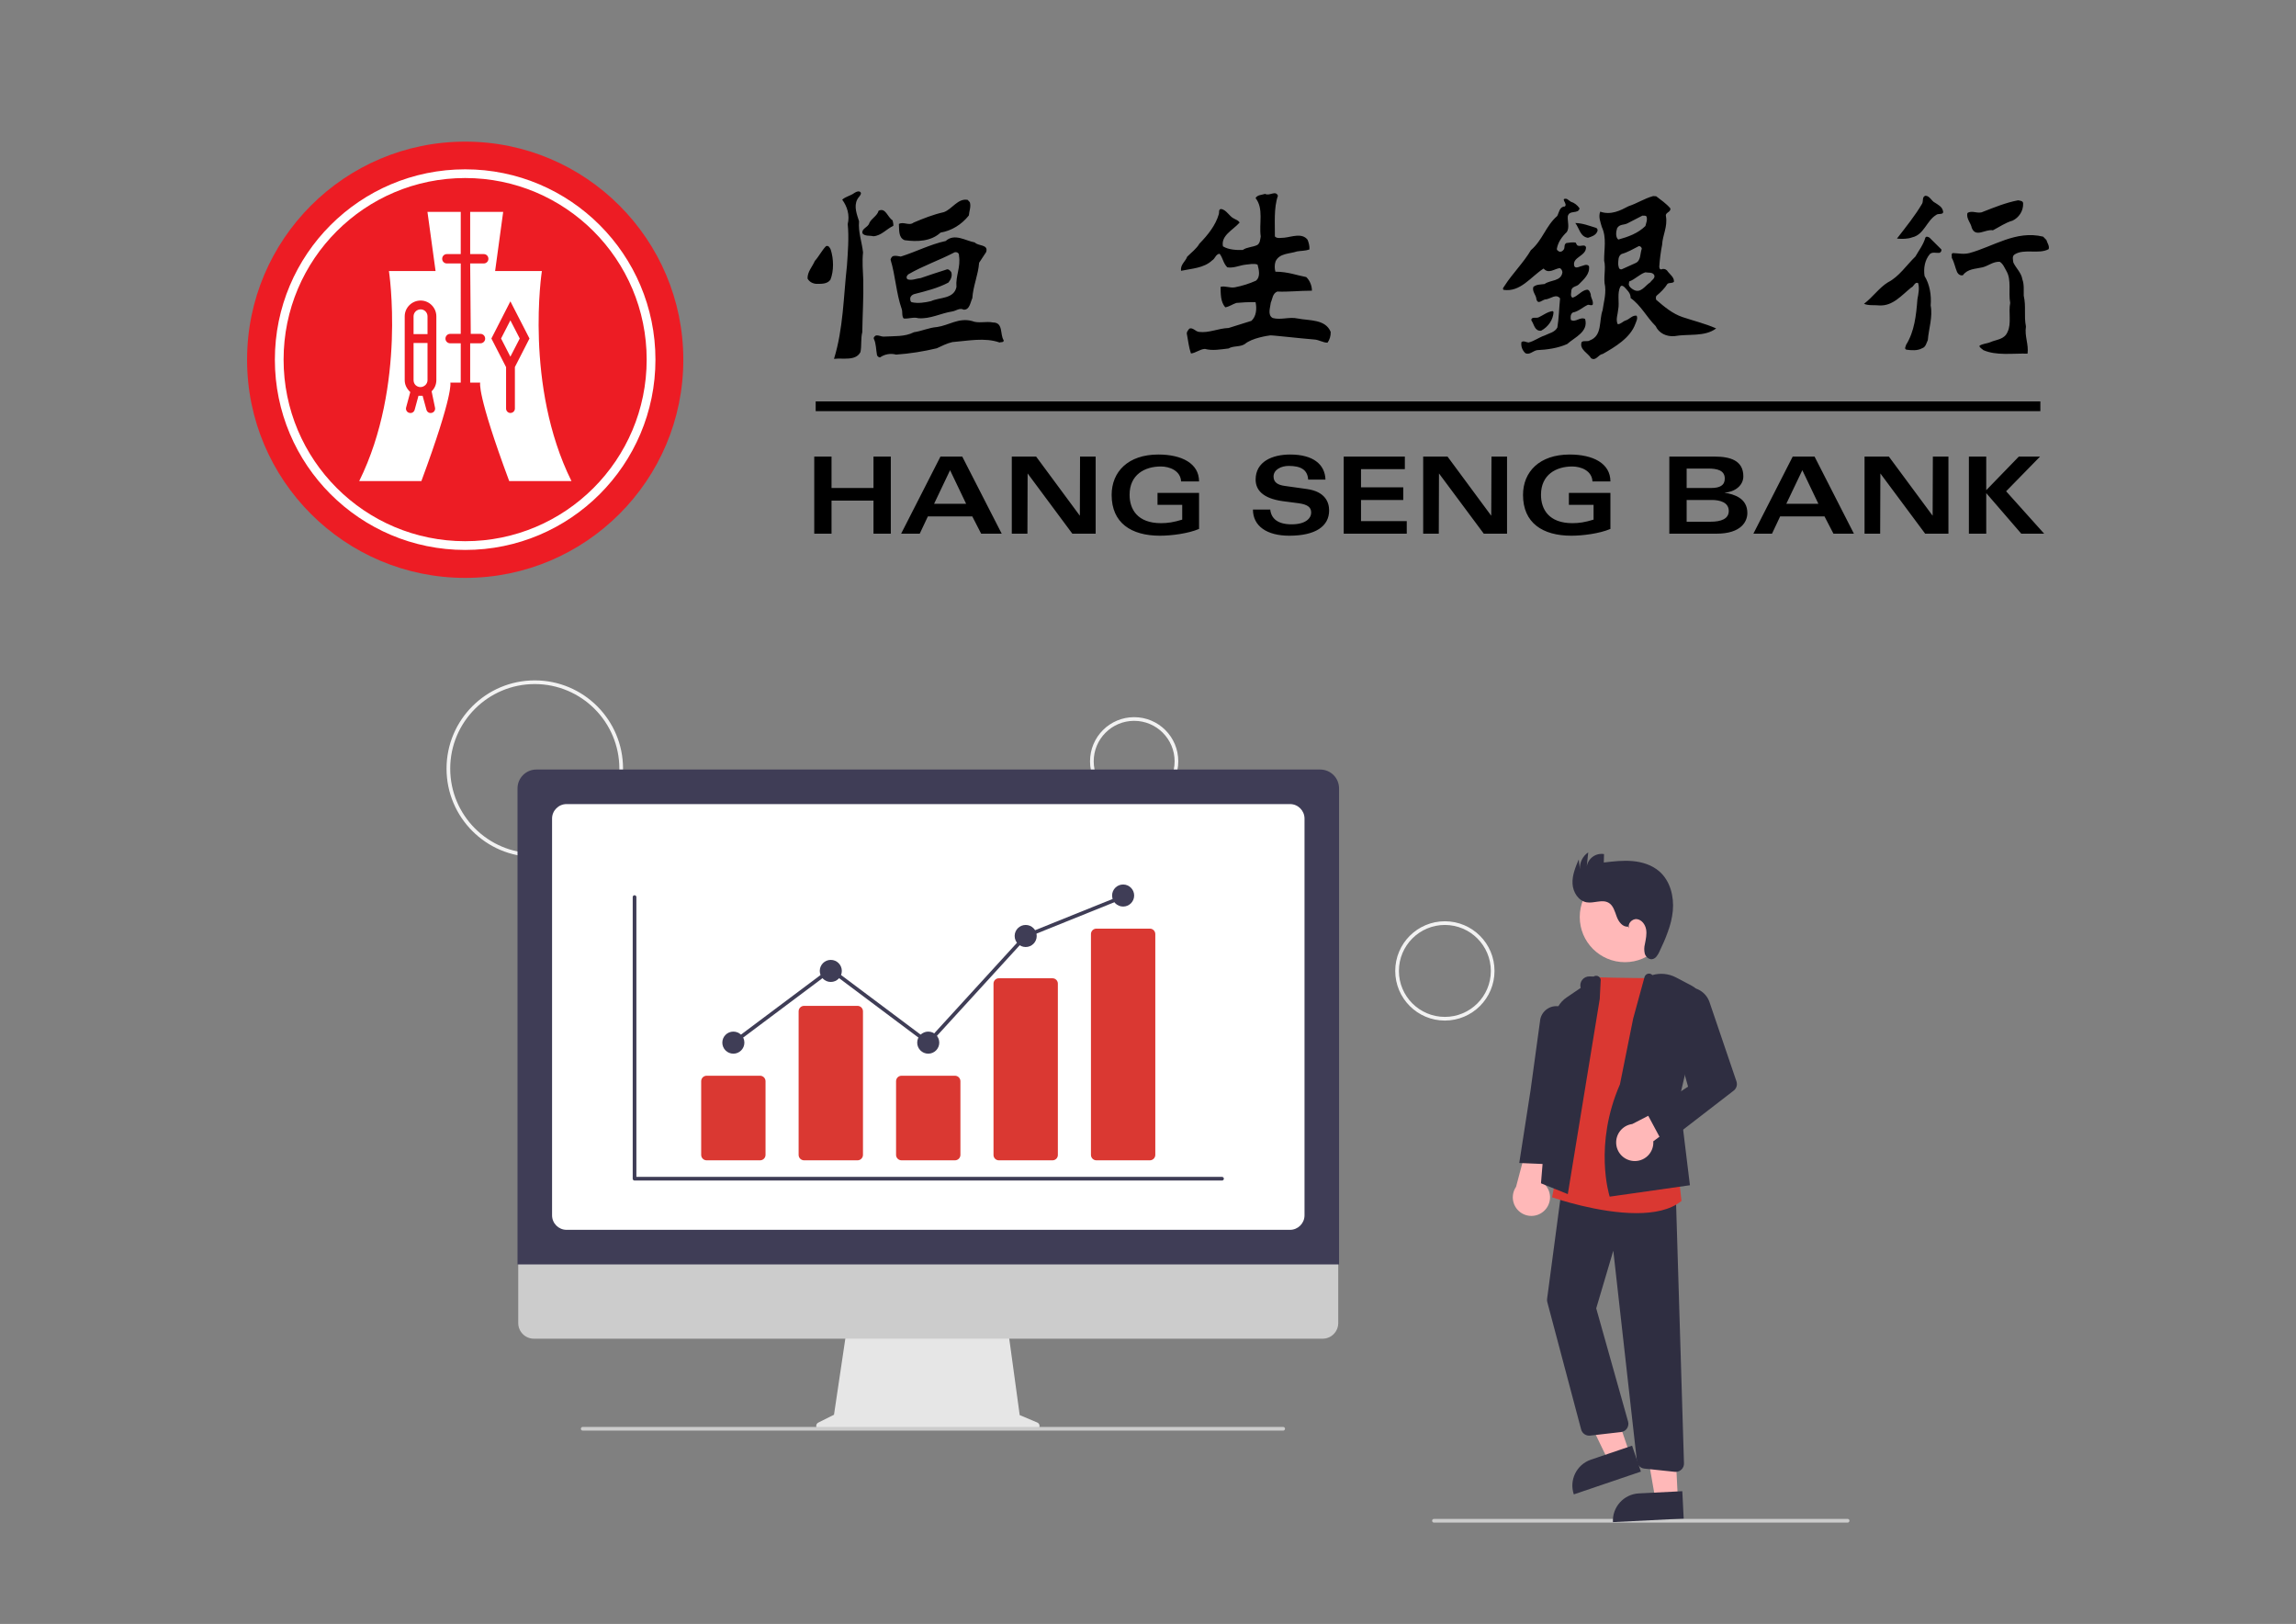 <?xml version="1.0" encoding="UTF-8" standalone="no"?>
<!DOCTYPE svg PUBLIC "-//W3C//DTD SVG 1.1//EN" "http://www.w3.org/Graphics/SVG/1.1/DTD/svg11.dtd">
<!-- Created with Vectornator (http://vectornator.io/) -->
<svg height="100%" stroke-miterlimit="10" style="fill-rule:nonzero;clip-rule:evenodd;stroke-linecap:round;stroke-linejoin:round;" version="1.1" viewBox="0 0 1727 1221.3" width="100%" xml:space="preserve" xmlns="http://www.w3.org/2000/svg" xmlns:vectornator="http://vectornator.io" xmlns:xlink="http://www.w3.org/1999/xlink">
<rect x="0" y="0" width="1727" height="1221.3" fill="#808080" stroke="none"/>
<defs/>
<g id="Layer-1" vectornator:layerName="Layer 1">
<g opacity="1" vectornator:layerName="g8371">
<path d="M349.939 434.607C440.474 434.607 513.973 361.143 513.973 270.572C513.973 179.989 440.474 106.513 349.939 106.513C259.32 106.513 185.845 179.989 185.845 270.572C185.845 361.143 259.32 434.607 349.939 434.607" fill="#ed1c24" fill-rule="nonzero" opacity="1" stroke="none" vectornator:layerName="path"/>
<path d="M746.889 242.515C754.853 242.515 752.005 251.52 754.945 255.895C755.072 257.816 752.954 257.052 751.89 257.585C740.743 253.626 727.941 256.358 716.32 257.272C712.177 258.245 708.403 260.143 704.596 261.937C694.745 264.286 684.572 265.942 674.016 266.682C669.849 265.513 665.265 266.416 661.943 268.789C661.006 268.789 659.918 267.979 659.663 267.053C658.864 262.979 659.072 258.499 657.29 254.818C656.827 253.626 658.008 252.92 658.714 252.353C661.006 251.879 662.521 253.152 664.524 253.152C672.603 252.666 680.544 253.395 687.419 249.853C693.322 249.031 698.646 246.415 704.838 245.941C713.578 244.725 721.205 238.707 731.148 241.427C735.858 243.441 741.704 241.427 746.889 242.515ZM624.858 187.744C627.069 194.549 627.311 203.74 624.615 210.384C622.092 213.81 617.635 213.451 613.816 213.451C611.235 213.242 608.7 211.923 607.415 209.458C607.3 204.33 610.991 200.684 612.878 196.274C616.073 192.709 618.087 188.45 621.27 185.151C623.168 184.306 624.245 186.32 624.858 187.744ZM671.388 165.706C671.642 167.037 672.14 168.541 671.921 169.849C666.804 172.199 662.881 177.315 656.919 177.674C654.223 176.956 650.53 177.813 648.772 175.544C647.822 171.736 653.03 171.053 653.887 167.72C655.635 164.074 659.79 162.418 660.867 158.495C666.179 155.867 667.499 163.31 671.388 165.706ZM729.481 152.094C730.546 155.3 729.007 158.715 728.751 162.036C723.288 168.912 715.741 173.542 707.443 174.931C700.313 181.574 689.803 181.945 680.394 180.625C675.543 178.6 676.493 172.708 676.122 168.437C679.594 166.412 683.842 170.116 687.175 167.395C694.618 164.27 701.98 161.319 709.931 159.548C716.205 157.302 720.487 148.922 727.861 150.311L729.481 152.094ZM647.591 145.103C647.591 147.094 645.565 148.297 644.859 149.918C642.034 155.3 644.616 161.423 646.155 166.412C645.461 174.734 648.308 181.945 649.153 189.758C648.447 196.864 649.038 203.659 649.338 210.731C649.616 223.521 648.772 237.04 648.586 249.853C647.359 254.483 648.215 260.004 647.221 264.784C643.563 271.729 633.955 269.032 627.311 269.9C634.315 247.237 634.43 223.278 637.057 199.723C637.753 189.538 638.655 178.6 637.636 168.541C639.28 161.782 637.289 155.3 633.492 150.172C636.213 147.684 639.743 147.314 642.636 145.103C643.921 144.281 646.653 142.973 647.591 145.103ZM718.011 189.758C706.471 195.788 694.271 199.851 683.147 206.356C681.945 207.397 681.331 209.122 682.777 210.117C686.111 211.09 689.201 209.458 692.523 209.122C698.913 206.957 705.162 204.805 711.598 202.814C713.126 201.957 714.539 203.288 715.476 204.585C716.552 207.513 715.152 210.279 713.369 212.513C705.29 216.773 696.413 218.926 687.638 221.183C686.366 221.565 685.161 222.456 684.687 223.88C684.687 224.956 684.433 226.461 685.647 227.248C690.405 228.382 695.717 227.56 700.313 226.461C706.841 223.44 717.513 224.956 719.422 215.824C718.693 207.397 722.745 201.043 721.332 192.246C721.541 190.325 719.782 189.306 718.011 189.758ZM733.162 182.304C735.858 185.267 743.602 183.6 741.784 189.538L736.472 197.605C735.767 206.957 731.969 214.898 731.367 224.227C729.828 227.456 729.377 233.162 724.851 232.885C721.772 231.253 719.075 233.857 716.205 234.239C707.559 235.581 699.722 240.038 690.729 239.309C687.268 238.232 683.379 239.899 679.698 239.528C678.182 237.607 678.993 234.794 678.298 232.549C674.096 220.685 673.564 207.397 669.849 195.232C670.114 194.283 670.589 193.288 671.515 192.709C673.437 192.015 675.67 192.617 677.557 192.941C688.947 189.399 699.492 183.808 711.332 181.239C718.011 175.174 726.286 181.111 733.162 182.304ZM1168.56 234.667C1168.22 240.616 1164.51 245.837 1159.2 248.707C1154.19 249.147 1153.99 243.799 1151.85 240.952C1151.63 237.781 1155.65 239.656 1157.44 238.591C1160.85 237.04 1163.93 234.447 1167.87 233.961L1168.56 234.667ZM1237.55 204.805C1233.16 206.263 1229.84 210.117 1225.44 211.68L1225.12 213.902C1225.44 215.743 1227.1 216.993 1228.64 217.849C1234.11 221.044 1237.41 214.759 1241.33 212.293C1242.39 210.603 1245.14 209.33 1244.31 206.957C1243.1 204.481 1239.9 205.268 1237.55 204.805ZM1232.59 185.151C1228.44 187.246 1224.3 189.758 1219.77 190.996C1217.03 192.501 1217.27 195.927 1217.17 198.763C1217.5 200.429 1217.41 202.814 1219.77 202.559L1229.97 197.952C1234.45 196.147 1233.5 190.846 1234.92 187.026C1234.82 185.973 1233.76 184.908 1232.59 185.151ZM1235.41 162.152L1224.4 167.824C1221.77 169.409 1218.26 168.287 1216.36 171.62C1215.51 174.224 1215.01 178.403 1217.27 180.162C1224.62 178.148 1231.97 175.544 1237.63 169.977C1238.17 167.72 1239.32 165.335 1238.47 162.881C1237.77 161.782 1236.48 162.418 1235.41 162.152ZM1245.73 147.591C1249.38 150.427 1253.29 153.043 1256.39 156.689C1256.98 159.652 1252.44 159.652 1253.07 162.476C1254.48 170.578 1250.57 176.725 1250.21 184.086C1249.15 189.399 1248.47 194.85 1248.07 200.429C1248.07 201.263 1248.32 202.814 1249.64 202.559C1251.16 201.957 1252.7 202.2 1253.89 203.416C1255.79 206.263 1259.46 208.462 1259.1 211.923C1257.82 213.242 1255.64 212.409 1254.25 213.451C1252.03 216.993 1249.15 219.771 1245.95 222.456C1245.33 223.278 1245.48 224.632 1245.73 225.419C1251.77 230.674 1258.06 235.94 1265.52 238.452C1273.95 241.288 1282.65 243.36 1290.86 246.994C1282.23 253.522 1269.9 250.906 1259.46 252.793C1253.46 253.267 1247.86 250.663 1245.33 245.212C1238.47 238.371 1234.23 229.563 1226.53 224.157C1226.64 220.558 1224.04 218.243 1221.66 215.743C1220.82 215.152 1219.89 214.388 1218.94 215.395C1216.1 220.315 1218.26 227.456 1217.17 232.734C1216.91 236.473 1215.13 240.258 1216.8 243.799C1219.07 243.915 1220.73 241.542 1222.95 240.952C1225.71 240.038 1227.84 236.924 1231.03 237.41C1232.08 239.436 1230.78 241.681 1230.08 243.568C1226.27 254.193 1214.53 261.103 1205.44 266.254C1202.23 266.532 1200.43 271.879 1196.76 269.379C1194.64 265.606 1187.77 262.863 1189.65 257.272C1191.31 255.791 1194.05 257.272 1195.82 255.999C1205.44 252.446 1202.57 241.045 1205.44 233.29C1206.24 227.456 1208 221.877 1207.33 215.395C1205.79 208.96 1208.13 202.038 1206.59 195.927C1206.49 187.385 1208.62 178.75 1204.85 170.694C1203.89 167.152 1202.11 163.101 1203.65 159.166C1211.69 162.036 1219.07 158.205 1224.99 155.057C1231.27 153.043 1236.91 149.246 1243.46 147.464L1245.73 147.591ZM1200.57 171.377C1201.64 171.829 1201.86 173.044 1201.54 173.889C1200.35 177.095 1197.03 177.975 1194.4 178.854C1188.49 177.975 1187.89 171.516 1184.91 167.72C1190.5 167.824 1195.47 169.849 1200.57 171.377ZM1181.59 151.723C1184.11 152.453 1186.57 154.351 1188.11 156.689C1187.19 161.319 1180.32 157.534 1179.24 162.731C1178.98 166.412 1180.67 171.169 1178.54 174.479C1174.71 178.148 1171.92 182.188 1171.04 187.026C1170.91 188.253 1171.92 188.577 1172.7 189.167C1174.26 189.642 1175.55 188.797 1176.39 187.385C1177.09 185.973 1176.28 183.808 1178.17 182.778C1180.44 182.419 1183.03 182.095 1185.15 182.419C1185.78 183.241 1185.88 184.549 1187.06 184.804C1189.18 185.394 1192.29 183.496 1192.96 185.973C1193.09 192.848 1182.07 193.288 1184.19 200.209C1185.06 201.853 1187.28 200.904 1188.49 200.429C1190.63 200.071 1193.56 197.952 1195.23 200.209C1195.95 206.263 1191.22 210.117 1187.41 214.018C1185.63 215.581 1182.55 215.395 1181.96 218.243C1181.96 219.956 1180.89 222.826 1182.78 223.88C1186.83 222.826 1189.57 218.335 1193.8 217.849C1195.59 217.988 1195.95 219.956 1196.5 221.183C1196.41 224.157 1198.82 226.264 1197.96 229.215C1196.76 230.06 1195.59 229.077 1194.4 229.215C1190.5 230.998 1187.19 234.331 1183.03 235.014C1181.11 236.345 1181.24 238.846 1181.59 240.616C1185.15 242.769 1188.49 237.977 1192.29 239.899C1194.98 249.598 1184.44 253.626 1178.76 258.754C1171.8 261.821 1163.93 262.979 1156.13 263.337C1153.04 263.847 1150.33 267.307 1147.23 265.513C1144.99 263.337 1143.89 260.421 1144.4 257.272C1146.05 255.999 1147.97 257.446 1149.74 257.585C1153.99 256.578 1157.53 253.754 1161.72 252.353C1165.02 250.663 1169.49 249.969 1171.41 246.3C1172.6 239.158 1172.7 231.727 1173.46 224.389C1170.46 220.685 1166.43 224.632 1163 225.106C1160.5 224.852 1156.85 229.806 1155.65 224.956C1155.44 221.785 1152.31 219.377 1153.32 215.824C1155.53 213.81 1158.82 214.018 1161.79 213.601C1166.06 210.384 1174.26 211.784 1175.21 204.805C1175.11 203.485 1174.49 202.2 1173.21 201.622C1169.05 202.2 1164.78 206.263 1161.07 201.957C1151.38 208.127 1143.68 219.898 1130.91 217.988C1129.85 216.888 1131.27 215.824 1131.83 214.759C1137.62 205.731 1146.05 197.455 1151.5 188.137C1160.41 180.498 1162.53 170.116 1171.31 162.418C1172.7 159.895 1172.95 155.427 1176.98 155.3C1179.58 153.344 1172.95 148.76 1178.54 149.582L1181.59 151.723ZM1460.28 187.616C1460.47 188.681 1459.93 189.642 1458.97 190.116C1456.2 190.475 1453.5 189.167 1451.48 191.204C1447.79 195.684 1446.75 201.622 1447.59 207.513C1451.48 213.902 1452.87 221.877 1452.21 229.702C1453.85 238.452 1450.78 246.994 1450.06 255.791C1449 257.909 1448.54 261.103 1445.69 261.937C1442.37 263.847 1437.74 263.499 1433.95 262.979C1432.06 262.284 1433.59 260.421 1433.72 259.333C1440 249.274 1441.3 237.19 1442.25 224.956C1442.96 221.183 1443.88 216.888 1442.82 212.999C1440.45 211.448 1439.4 215.743 1437.62 216.206C1430.28 222.12 1423.77 230.165 1413.81 229.702C1409.89 229.308 1405.29 229.956 1402.07 228.486C1408.93 223.173 1413.54 216.333 1420.1 212.293C1428.26 208.242 1434.29 199.11 1440.71 192.941C1443.33 188.346 1446.75 183.936 1448.21 178.75C1448.88 177.442 1450.42 178.148 1451.37 178.75L1460.28 187.616ZM1539.27 180.498C1539.91 182.778 1541.76 185.047 1540.95 187.385C1533.51 191.424 1522.61 186.783 1515.43 191.309C1513.22 192.617 1514.18 195.556 1514.41 197.455C1516.42 201.726 1520.45 205.163 1521.16 210.036C1522.61 213.902 1522.12 218.335 1522.21 222.352C1524.12 230.882 1522.21 236.924 1523.87 245.594C1522.72 252.793 1526.02 258.858 1525.08 265.942C1513.12 265.699 1501.61 267.539 1491.88 263.337C1490.81 262.284 1489.19 261.671 1488.83 260.143C1491.07 258.383 1494.52 258.499 1497.22 257.272C1501.61 255.316 1507.69 255.42 1510.05 249.598C1513.12 243.36 1510.62 234.794 1512.03 227.815C1510.5 219.771 1513.22 210.603 1509.09 203.659C1507.69 201.263 1506.68 198.392 1504.12 196.853C1499.16 196.645 1495.6 199.955 1491.21 201.043C1485.97 202.304 1480.05 202.038 1476.48 206.957C1474.72 207.513 1472.94 206.356 1472.11 204.7C1470.57 201.159 1469.98 197.235 1468.08 193.913C1468.32 192.617 1467.37 190.846 1468.89 190.325C1473.39 190.475 1476.97 191.424 1481.33 190.325C1499.47 185.394 1516.31 172.974 1536.8 177.975L1539.27 180.498ZM1521.76 153.228C1521.87 158.715 1518.65 163.599 1513.8 165.937C1508.51 167.395 1503.89 170.694 1499.01 173.194C1493.44 172.095 1486.09 179.005 1483.13 171.377C1482.42 167.604 1478.86 164.444 1479.83 160.254C1483.25 157.777 1487.74 161.203 1491.53 159.282C1500.05 155.96 1508.82 152.36 1517.99 150.635C1519.63 150.994 1521.87 150.994 1521.76 153.228ZM1455.64 152.557C1457.62 153.899 1460.64 155.427 1461.31 158.124C1462.86 162.152 1457.77 160.127 1456.32 161.654C1449.11 166.041 1447.2 176.505 1438.33 178.496C1434.91 179.78 1430.65 179.78 1426.84 179.433C1433.59 170.694 1440.71 161.909 1445.79 153.136C1446.86 151.26 1445.54 148.031 1448.28 147.198C1451.61 147.314 1452.76 151.26 1455.64 152.557ZM961.228 147.198C957.999 156.446 959.063 168.078 958.936 177.813C960.603 179.699 963.693 178.75 966.078 178.75C971.622 178.148 979.342 174.931 983.497 180.266C984.447 182.547 985.141 185.151 984.909 187.616C981.934 188.681 978.52 188.577 975.661 189.063C969.955 190.996 962.27 190.325 959.433 196.645C958.635 199.11 958.635 201.853 959.33 204.33C968.762 204.33 975.557 207.085 982.536 208.37C985.245 210.962 986.808 214.898 986.808 218.602C977.34 218.602 969.052 219.643 960.765 219.261C957.165 220.685 957.165 224.748 955.869 227.56C955.533 231.125 953.161 236.924 957.304 239.158C963.311 240.848 969.759 238.105 976.113 239.528C985.048 241.288 996.866 239.899 1000.92 249.598C1001.02 252.666 1000.16 255.42 998.532 257.712C995.106 257.712 992.132 255.536 988.555 255.316C977.906 254.483 956.876 252.041 955.429 252.226C953.913 252.423 941.667 254.112 936.307 258.754C932.742 261.103 927.661 259.9 924.12 262.064C918.297 262.736 912.001 263.951 906.318 262.4C902.418 262.62 899.35 265.513 895.808 265.838C894.245 261.37 893.748 256.485 892.845 251.774C892.22 249.853 893.516 248.545 894.615 247.133C897.301 246.068 899.222 249.378 901.839 249.598C909.292 250.594 916.307 246.913 924.12 246.67L941.284 241.288C944.977 237.885 945.474 232.202 944.409 227.248C938.576 227.132 934.154 227.456 929.964 227.815C927.083 228.752 924.583 230.674 921.619 231.125C917.973 226.982 918.205 220.801 918.078 215.743C921.619 214.759 924.964 216.773 928.854 216.078C934.409 215.002 939.618 213.37 944.688 211.09C948.298 208.127 946.886 202.686 945.903 198.994C943.183 197.952 940 198.763 937.268 198.994C932.535 199.457 928.02 201.853 923.159 201.043C920.103 198.08 919.871 194.029 917.371 190.846C914.386 191.089 914.038 194.549 911.792 195.788C905.52 201.726 896.282 201.957 888.331 203.659C887.74 198.867 891.745 196.645 892.961 193.068C896.143 189.873 900.032 187.026 902.185 183.241C908.599 176.632 914.386 169.409 916.781 161.006C917.221 159.652 916.422 157.661 918.205 157.187C922.453 157.43 924.583 162.881 928.39 164.502C929.837 165.335 931.469 165.706 932.407 167.395C927.083 173.287 918.297 177.095 919.871 185.267C924.12 187.859 929.964 188.137 934.791 187.987C937.94 185.73 942.257 185.973 945.787 184.202C947.917 182.651 947.812 180.162 948.298 177.813C946.886 168.287 950.683 156.793 944.409 148.992C945.695 146.515 949.016 146.631 951.598 145.809C954.92 147.684 959.433 142.869 961.228 147.198ZM1402.47 343.376L1420.77 343.376L1453.69 387.857L1453.85 343.376L1465.57 343.376L1465.57 401.353L1448.06 401.353L1414.37 356.05L1414.22 401.353L1402.47 401.353L1402.47 343.376ZM1367.76 378.898L1355.67 353.619L1343.61 378.898L1367.76 378.898ZM1348.43 343.376L1364.87 343.376L1394.47 401.353L1379.08 401.353L1372.35 388.366L1338.98 388.366L1332.87 401.353L1318.86 401.353L1348.43 343.376ZM1268.66 366.988L1287.2 366.988C1293.57 366.988 1297.34 365.043 1297.34 359.904C1297.34 353.619 1291.5 352.381 1284.74 352.381L1268.66 352.381L1268.66 366.988ZM1268.66 392.36L1286.68 392.36C1294.63 392.36 1300.34 390.195 1300.34 384.269C1300.34 377.602 1293.33 376.005 1287.55 376.005L1268.66 376.005L1268.66 392.36ZM1255.63 343.376L1289.8 343.376C1301.21 343.376 1311.3 346.188 1311.3 358.191C1311.3 365.437 1304.58 370.044 1297.05 370.518C1304.58 371.699 1314.32 374.766 1314.32 385.785C1314.32 392.14 1309.81 401.353 1291.08 401.353L1255.63 401.353L1255.63 343.376ZM1197.81 362.057C1197.45 353.943 1189.1 350.818 1182.65 350.818C1170.43 350.818 1159.1 356.976 1159.1 372.116C1159.1 382.88 1164.88 393.448 1182.74 393.448C1187.81 393.448 1192.22 392.765 1198.65 390.785L1198.65 379.685L1180.08 379.685L1180.08 370.68L1211.32 370.68L1211.32 397.776C1203.03 401.318 1190.35 402.881 1181.9 402.881C1160.32 402.881 1145.58 393.251 1145.58 372.22C1145.58 354.858 1157.89 341.825 1180.71 341.825C1198.25 341.825 1211.32 348.457 1211.32 362.057L1197.81 362.057ZM1070.48 343.376L1088.8 343.376L1121.68 387.857L1121.86 343.376L1133.56 343.376L1133.56 401.353L1116.07 401.353L1082.37 356.05L1082.22 401.353L1070.48 401.353L1070.48 343.376ZM1056.7 352.832L1023.73 352.832L1023.73 366.513L1055.5 366.513L1055.5 376.005L1023.73 376.005L1023.73 391.908L1058.13 391.908L1058.13 401.353L1010.71 401.353L1010.71 343.376L1056.7 343.376L1056.7 352.832ZM955.452 383.192C956.181 390.137 961.263 394.327 971.517 394.327C982.306 394.327 986.24 389.616 986.24 385.496C986.24 381.294 983.266 379.373 976.818 378.47L964.839 376.907C949.514 374.766 944.456 368.238 944.456 360.645C944.456 347.172 956.945 341.825 970.452 341.825C987.444 341.825 996.611 349.001 996.993 360.703L983.971 360.703C983.497 353.145 978.3 350.39 969.284 350.39C963.913 350.39 957.941 353.041 957.941 358.388C957.941 362.867 961.263 364.743 966.39 365.437L983.034 367.775C996.866 369.72 999.736 377.81 999.736 383.852C999.736 395.843 989.436 402.881 969.759 402.881C952.987 402.881 942.431 395.693 942.431 383.192L955.452 383.192ZM888.388 362.057C887.995 353.943 879.65 350.818 873.203 350.818C861.003 350.818 849.649 356.976 849.649 372.116C849.649 382.88 855.436 393.448 873.307 393.448C878.33 393.448 882.786 392.765 889.234 390.785L889.234 379.685L870.656 379.685L870.656 370.68L901.908 370.68L901.908 397.776C893.632 401.318 880.934 402.881 872.474 402.881C850.84 402.881 836.153 393.251 836.153 372.22C836.153 354.858 848.445 341.825 871.281 341.825C888.805 341.825 901.908 348.457 901.908 362.057L888.388 362.057ZM761.045 343.376L779.356 343.376L812.24 387.857L812.389 343.376L824.127 343.376L824.127 401.353L806.591 401.353L772.955 356.05L772.805 401.353L761.045 401.353L761.045 343.376ZM726.714 378.898L714.619 353.619L702.594 378.898L726.714 378.898ZM707.386 343.376L723.786 343.376L753.464 401.353L738 401.353L731.333 388.366L697.929 388.366L691.805 401.353L677.812 401.353L707.386 343.376ZM612.462 343.376L625.46 343.376L625.46 366.988L657.012 366.988L657.012 343.376L670.045 343.376L670.045 401.353L657.012 401.353L657.012 376.468L625.46 376.468L625.46 401.353L612.462 401.353L612.462 343.376ZM1494.01 343.376L1494.01 368.643L1518.52 343.376L1534.48 343.376L1508.96 369.465L1537.57 401.353L1520.36 401.353L1494.01 370.842L1494.01 401.353L1480.96 401.353L1480.96 343.376L1494.01 343.376ZM613.538 301.858L1534.71 301.858L1534.71 309.214L613.538 309.214L613.538 301.858Z" fill="#000000" fill-rule="evenodd" opacity="1" stroke="none" vectornator:layerName="path"/>
<path d="M346.57 198.138L336.083 198.138C334.15 198.138 332.599 196.563 332.599 194.642C332.599 192.64 334.15 191.089 336.083 191.089L346.558 191.089L346.57 159.34L321.522 159.34L327.622 203.832L292.551 203.832C292.551 203.832 305.747 289.936 270.201 361.779C291.405 361.86 316.962 361.779 316.962 361.779C341.466 295.631 338.734 287.76 338.734 287.76L346.558 287.76L346.57 258.187L338.653 258.187C336.639 258.187 335.065 256.578 335.065 254.691C335.065 252.677 336.639 251.08 338.653 251.08L346.558 251.08L346.57 198.138ZM324.648 294.276L327.183 306.441C327.645 308.177 326.626 310.076 324.774 310.492C323.05 311.002 321.245 309.96 320.759 308.154L317.876 297.645L314.763 297.645L311.903 308.154C311.406 309.96 309.647 311.002 307.876 310.492C306.024 310.076 305.006 308.177 305.468 306.441L308.605 294.878C305.619 292.031 304.404 289.021 304.415 285.827L304.415 237.885C304.415 231.368 309.832 225.998 316.453 226.021C322.947 226.056 328.213 231.415 328.213 237.966L328.213 285.896C328.213 289.079 326.975 292.031 324.648 294.276ZM311.07 257.944L311.07 285.827C311.07 287.262 311.579 288.616 312.541 289.589C313.57 290.561 314.879 291.105 316.187 291.105C317.621 291.14 318.953 290.526 320.053 289.508C321.002 288.535 321.569 287.239 321.569 285.896L321.569 257.944L311.07 257.944ZM321.569 251.288L321.569 237.931C321.569 234.991 319.266 232.653 316.43 232.653C313.479 232.653 311.082 234.991 311.07 237.885L311.07 251.288L321.569 251.288ZM349.903 413.587C428.912 413.587 493.012 349.476 493.012 270.467C493.012 191.413 428.912 127.336 349.903 127.336C270.79 127.336 206.749 191.413 206.749 270.467C206.749 349.476 270.79 413.587 349.903 413.587ZM213.311 270.433C213.311 195.012 274.414 133.887 349.891 133.887C425.265 133.887 486.414 195.012 486.414 270.433C486.414 345.853 425.265 407.013 349.891 407.013C274.414 407.013 213.311 345.853 213.311 270.433ZM353.654 198.138L363.862 198.138C365.83 198.138 367.369 196.563 367.369 194.642C367.369 192.64 365.83 191.089 363.862 191.089L353.654 191.089L353.654 159.34L378.482 159.34L372.415 203.832L407.591 203.832C407.591 203.832 394.245 289.936 429.838 361.779C408.599 361.86 383.007 361.779 383.007 361.779C358.399 295.631 361.188 287.76 361.188 287.76L353.654 287.76L353.654 258.187L361.373 258.187C363.353 258.187 364.927 256.578 364.927 254.691C364.927 252.677 363.353 251.08 361.373 251.08L354.093 251.08L353.654 198.138ZM398.262 254.575L383.898 226.623L369.615 254.575L380.657 276.093L380.657 307.251C380.657 309.115 382.139 310.573 383.921 310.573C385.773 310.573 387.289 309.115 387.289 307.251L387.289 276.023L398.262 254.575ZM383.898 268.245L376.895 254.575L383.898 240.906L390.935 254.575L383.898 268.245" fill="#ffffff" fill-rule="evenodd" opacity="1" stroke="none" vectornator:layerName="path"/>
</g>
<g opacity="1" vectornator:layerName="undraw_finance_re_gnv2.svg">
<path d="M402.257 644.443C365.596 644.443 335.876 614.724 335.876 578.063C335.876 541.402 365.596 511.683 402.257 511.683C438.917 511.683 468.637 541.402 468.637 578.063C468.595 614.706 438.9 644.402 402.257 644.443ZM402.257 514.449C367.123 514.449 338.642 542.93 338.642 578.063C338.642 613.196 367.123 641.677 402.257 641.677C437.39 641.677 465.871 613.196 465.871 578.063C465.831 542.946 437.373 514.488 402.257 514.449Z" fill="#f2f2f2" fill-rule="nonzero" opacity="1" stroke="none" vectornator:layerName="path"/>
<path d="M853.089 605.721C834.758 605.721 819.899 590.862 819.899 572.531C819.899 554.201 834.758 539.341 853.089 539.341C871.419 539.341 886.279 554.201 886.279 572.531C886.258 590.853 871.41 605.7 853.089 605.721ZM853.089 542.107C836.286 542.107 822.664 555.728 822.664 572.531C822.664 589.334 836.286 602.955 853.089 602.955C869.892 602.955 883.513 589.334 883.513 572.531C883.494 555.736 869.884 542.126 853.089 542.107Z" fill="#f2f2f2" fill-rule="nonzero" opacity="1" stroke="none" vectornator:layerName="path"/>
<path d="M1086.8 767.523C1066.18 767.523 1049.46 750.806 1049.46 730.184C1049.46 709.562 1066.18 692.845 1086.8 692.845C1107.42 692.845 1124.14 709.562 1124.14 730.184C1124.12 750.796 1107.41 767.5 1086.8 767.523ZM1086.8 695.611C1067.71 695.611 1052.23 711.09 1052.23 730.184C1052.23 749.278 1067.71 764.757 1086.8 764.757C1105.9 764.757 1121.38 749.278 1121.38 730.184C1121.35 711.099 1105.89 695.633 1086.8 695.611Z" fill="#f2f2f2" fill-rule="nonzero" opacity="1" stroke="none" vectornator:layerName="path"/>
<path d="M1389.74 1145.06L1078.58 1145.06C1077.82 1145.06 1077.2 1144.44 1077.2 1143.68C1077.2 1142.91 1077.82 1142.29 1078.58 1142.29L1389.74 1142.29C1390.5 1142.29 1391.12 1142.91 1391.12 1143.68C1391.12 1144.44 1390.5 1145.06 1389.74 1145.06Z" fill="#cccccc" fill-rule="nonzero" opacity="1" stroke="none" vectornator:layerName="path"/>
<path d="M1188.25 689.645C1188.25 670.886 1203.45 655.679 1222.21 655.679C1240.97 655.679 1256.18 670.886 1256.18 689.645C1256.18 708.404 1240.97 723.611 1222.21 723.611C1203.45 723.611 1188.25 708.404 1188.25 689.645Z" fill="#ffb8b8" fill-rule="nonzero" opacity="1" stroke="none" vectornator:layerName="circle"/>
<path d="M1225.74 1092.98L1209.68 1098.44L1181.01 1039.11L1204.71 1031.06L1225.74 1092.98Z" fill="#ffb8b8" fill-rule="nonzero" opacity="1" stroke="none" vectornator:layerName="polygon"/>
<path d="M1196.66 1097.74L1227.62 1087.23L1227.62 1087.23L1234.24 1106.72L1234.24 1106.72L1183.79 1123.86L1183.79 1123.86L1183.79 1123.86C1180.13 1113.09 1185.89 1101.4 1196.66 1097.74Z" fill="#2f2e41" fill-rule="nonzero" opacity="1" stroke="none" vectornator:layerName="path"/>
<path d="M1262.01 1126.49L1245.08 1127.35L1233.74 1062.44L1258.73 1061.18L1262.01 1126.49Z" fill="#ffb8b8" fill-rule="nonzero" opacity="1" stroke="none" vectornator:layerName="polygon"/>
<path d="M1232.74 1123.11L1265.4 1121.47L1265.4 1121.47L1266.43 1142.04L1266.43 1142.04L1213.21 1144.71L1213.21 1144.71L1213.21 1144.71C1212.64 1133.35 1221.38 1123.69 1232.74 1123.11Z" fill="#2f2e41" fill-rule="nonzero" opacity="1" stroke="none" vectornator:layerName="path"/>
<path d="M1161.24 910.835C1164.32 908.098 1166.02 904.141 1165.9 900.027C1165.77 895.913 1163.83 892.066 1160.6 889.521L1176.74 842.814L1151.86 849.172L1140.34 892.551C1136.34 898.396 1137.34 906.312 1142.67 910.976C1148 915.641 1155.98 915.58 1161.24 910.835Z" fill="#ffb8b8" fill-rule="nonzero" opacity="1" stroke="none" vectornator:layerName="path"/>
<path d="M1260.43 1106.92C1260.21 1106.92 1259.99 1106.91 1259.77 1106.89L1236.79 1104.46C1233.88 1104.16 1231.57 1101.87 1231.26 1098.96L1213.49 940.603L1200.64 983.937L1224.61 1069.1C1225.1 1070.86 1224.8 1072.74 1223.78 1074.25C1222.77 1075.77 1221.14 1076.76 1219.33 1076.97L1196.03 1079.65C1192.96 1079.99 1190.11 1078.04 1189.3 1075.06L1163.84 979.222C1163.63 978.434 1163.58 977.613 1163.69 976.805L1175.13 890.789L1260.48 897.632L1266.65 1100.51C1266.7 1102.19 1266.07 1103.83 1264.9 1105.03C1263.72 1106.24 1262.11 1106.92 1260.43 1106.92Z" fill="#2f2e41" fill-rule="nonzero" opacity="1" stroke="none" vectornator:layerName="path"/>
<path d="M1230.93 912.341C1202.33 912.341 1169.96 901.293 1168 900.614L1167.43 900.418L1199.69 734.904L1200.28 734.928C1213.07 735.447 1247.95 735.713 1248.3 735.716L1248.93 735.721L1262.37 881.783L1264.78 903.147L1264.48 903.385C1256.26 910.035 1243.99 912.341 1230.93 912.341Z" fill="#da3832" fill-rule="nonzero" opacity="1" stroke="none" vectornator:layerName="path"/>
<path d="M1179.27 898.037L1159.09 889.91L1169.38 765.525C1169.88 759.314 1173.17 753.665 1178.33 750.17L1188.95 742.944L1188.95 742.944C1188.34 740.872 1188.76 738.633 1190.08 736.925C1191.4 735.217 1193.46 734.246 1195.62 734.315L1198.66 734.413C1199.85 733.616 1201.4 733.627 1202.57 734.441C1203.74 735.256 1204.29 736.706 1203.96 738.093L1203.29 751.271L1179.27 898.037Z" fill="#2f2e41" fill-rule="nonzero" opacity="1" stroke="none" vectornator:layerName="path"/>
<path d="M1169.09 875.738L1142.75 874.628L1151.28 819.737L1158.35 768.087C1158.63 764.329 1160.62 760.907 1163.74 758.793C1166.85 756.679 1170.77 756.106 1174.36 757.237L1174.36 757.237C1180.07 759.027 1183.66 764.649 1182.9 770.578L1175.74 826.541L1169.09 875.738Z" fill="#2f2e41" fill-rule="nonzero" opacity="1" stroke="none" vectornator:layerName="path"/>
<path d="M1210.8 899.939L1210.62 899.385C1210.5 899.005 1198.63 860.923 1218.49 815.48L1228.45 765.936L1236.97 734.827C1237.29 733.7 1238.13 732.792 1239.22 732.376C1240.52 731.926 1241.96 732.296 1242.89 733.317L1242.89 733.317C1248.82 731.575 1255.2 732.213 1260.67 735.095L1272.62 741.393C1278.09 744.273 1280.92 750.482 1279.51 756.498L1263.17 826.229L1271.12 891.361L1210.8 899.939Z" fill="#2f2e41" fill-rule="nonzero" opacity="1" stroke="none" vectornator:layerName="path"/>
<path d="M1228.2 873.092C1232.29 873.536 1236.37 872.145 1239.34 869.294C1242.3 866.442 1243.86 862.423 1243.57 858.317L1280.58 830.906L1267.64 824.774L1227.74 845.327C1220.72 846.278 1215.52 852.329 1215.64 859.412C1215.75 866.496 1221.15 872.373 1228.2 873.092Z" fill="#ffb8b8" fill-rule="nonzero" opacity="1" stroke="none" vectornator:layerName="path"/>
<path d="M1251.4 860.822L1238.9 837.493L1269.72 817.209L1254.68 763.261C1253.46 758.895 1254.12 754.219 1256.49 750.354C1258.85 746.49 1262.72 743.785 1267.17 742.889L1267.17 742.889C1275.2 741.288 1283.18 745.877 1285.84 753.626L1306.13 813.279C1306.99 815.799 1306.15 818.585 1304.04 820.211L1251.4 860.822Z" fill="#2f2e41" fill-rule="nonzero" opacity="1" stroke="none" vectornator:layerName="path"/>
<path d="M1224.62 696.849C1220.55 697.379 1217.47 693.213 1216.05 689.362C1214.63 685.511 1213.54 681.028 1210 678.948C1205.16 676.106 1198.98 679.524 1193.44 678.586C1187.2 677.527 1183.14 670.908 1182.82 664.581C1182.5 658.254 1185.02 652.169 1187.49 646.335L1188.35 653.585C1188.12 648.588 1190.5 643.829 1194.63 641.018L1193.52 651.656C1194 648.692 1195.64 646.04 1198.08 644.287C1200.51 642.534 1203.55 641.824 1206.51 642.314L1206.34 648.652C1213.55 647.794 1220.83 646.935 1228.06 647.589C1235.3 648.242 1242.58 650.532 1248.07 655.297C1256.27 662.424 1259.27 674.161 1258.26 684.982C1257.26 695.802 1252.79 705.967 1248.13 715.786C1246.96 718.257 1245.34 721.045 1242.63 721.36C1240.19 721.642 1237.95 719.602 1237.19 717.266C1236.61 714.868 1236.63 712.363 1237.26 709.976C1237.95 706.329 1238.81 702.601 1238.17 698.947C1237.52 695.292 1234.89 691.681 1231.21 691.233C1227.52 690.785 1223.75 694.996 1225.53 698.257L1224.62 696.849Z" fill="#2f2e41" fill-rule="nonzero" opacity="1" stroke="none" vectornator:layerName="path"/>
<path d="M780.223 1069.8L767.001 1064.23L757.931 997.95L637.147 997.95L627.315 1063.96L615.486 1069.87C614.321 1070.46 613.71 1071.76 614.009 1073.03C614.308 1074.3 615.44 1075.2 616.743 1075.2L779.133 1075.2C780.47 1075.2 781.622 1074.25 781.886 1072.94C782.151 1071.63 781.455 1070.32 780.223 1069.8Z" fill="#e6e6e6" fill-rule="nonzero" opacity="1" stroke="none" vectornator:layerName="path"/>
<path d="M994.864 1006.77L401.539 1006.77C395.057 1006.75 389.81 1001.5 389.81 995.013L389.81 911.347L1006.59 911.347L1006.59 995.013C1006.59 1001.5 1001.35 1006.75 994.864 1006.77Z" fill="#cccccc" fill-rule="nonzero" opacity="1" stroke="none" vectornator:layerName="path"/>
<path d="M1007.21 950.89L389.269 950.89L389.269 592.898C389.278 585.075 395.617 578.736 403.44 578.727L993.042 578.727C1000.86 578.736 1007.2 585.075 1007.21 592.898L1007.21 950.89Z" fill="#3f3d56" fill-rule="nonzero" opacity="1" stroke="none" vectornator:layerName="path"/>
<path d="M970.306 924.906L426.176 924.906C420.146 924.9 415.258 920.013 415.252 913.982L415.252 615.635C415.258 609.604 420.145 604.717 426.176 604.71L970.306 604.71C976.336 604.717 981.224 609.604 981.23 615.635L981.23 913.982C981.224 920.013 976.336 924.9 970.306 924.906Z" fill="#ffffff" fill-rule="nonzero" opacity="1" stroke="none" vectornator:layerName="path"/>
<path d="M965.184 1075.89L438.291 1075.89C437.528 1075.89 436.908 1075.27 436.908 1074.5C436.908 1073.74 437.528 1073.12 438.291 1073.12L965.184 1073.12C965.948 1073.12 966.567 1073.74 966.567 1074.5C966.567 1075.27 965.948 1075.89 965.184 1075.89Z" fill="#cccccc" fill-rule="nonzero" opacity="1" stroke="none" vectornator:layerName="path"/>
<path d="M919.187 887.837L477.295 887.837C476.531 887.837 475.912 887.218 475.912 886.454L475.912 674.655C475.912 673.892 476.531 673.272 477.295 673.272C478.059 673.272 478.678 673.892 478.678 674.655L478.678 885.071L919.187 885.071C919.951 885.071 920.57 885.69 920.57 886.454C920.57 887.218 919.951 887.837 919.187 887.837Z" fill="#3f3d56" fill-rule="nonzero" opacity="1" stroke="none" vectornator:layerName="path"/>
<path d="M571.708 872.625L531.516 872.625C529.25 872.622 527.414 870.786 527.411 868.52L527.411 813.115C527.414 810.849 529.25 809.013 531.516 809.011L571.708 809.011C573.974 809.013 575.81 810.849 575.813 813.115L575.813 868.52C575.81 870.786 573.974 872.622 571.708 872.625Z" fill="#da3832" fill-rule="nonzero" opacity="1" stroke="none" vectornator:layerName="path"/>
<path d="M645.003 872.625L604.811 872.625C602.545 872.622 600.708 870.786 600.706 868.52L600.706 760.564C600.708 758.298 602.545 756.462 604.811 756.46L645.003 756.46C647.269 756.462 649.105 758.298 649.108 760.564L649.108 868.52C649.105 870.786 647.269 872.622 645.003 872.625Z" fill="#da3832" fill-rule="nonzero" opacity="1" stroke="none" vectornator:layerName="path"/>
<path d="M718.297 872.625L678.106 872.625C675.84 872.622 674.003 870.786 674 868.52L674 813.115C674.003 810.849 675.84 809.013 678.106 809.011L718.297 809.011C720.564 809.013 722.4 810.849 722.403 813.115L722.403 868.52C722.4 870.786 720.564 872.622 718.297 872.625Z" fill="#da3832" fill-rule="nonzero" opacity="1" stroke="none" vectornator:layerName="path"/>
<path d="M791.592 872.625L751.4 872.625C749.186 872.673 747.35 870.92 747.295 868.706L747.295 739.635C747.35 737.421 749.186 735.668 751.4 735.716L791.592 735.716C793.807 735.668 795.642 737.421 795.697 739.635L795.697 868.706C795.642 870.92 793.807 872.673 791.592 872.625Z" fill="#da3832" fill-rule="nonzero" opacity="1" stroke="none" vectornator:layerName="path"/>
<path d="M864.887 872.625L824.695 872.625C822.429 872.622 820.593 870.786 820.59 868.52L820.59 702.482C820.593 700.216 822.429 698.379 824.695 698.377L864.887 698.377C867.153 698.379 868.99 700.216 868.992 702.482L868.992 868.52C868.99 870.786 867.153 872.622 864.887 872.625Z" fill="#da3832" fill-rule="nonzero" opacity="1" stroke="none" vectornator:layerName="path"/>
<path d="M543.315 784.118C543.315 779.535 547.029 775.821 551.612 775.821C556.195 775.821 559.91 779.535 559.91 784.118C559.91 788.701 556.195 792.416 551.612 792.416C547.029 792.416 543.315 788.701 543.315 784.118Z" fill="#3f3d56" fill-rule="nonzero" opacity="1" stroke="none" vectornator:layerName="circle"/>
<path d="M616.609 730.184C616.609 725.602 620.324 721.887 624.907 721.887C629.489 721.887 633.204 725.602 633.204 730.184C633.204 734.767 629.489 738.482 624.907 738.482C620.324 738.482 616.609 734.767 616.609 730.184Z" fill="#3f3d56" fill-rule="nonzero" opacity="1" stroke="none" vectornator:layerName="circle"/>
<path d="M689.904 784.118C689.904 779.535 693.619 775.821 698.202 775.821C702.784 775.821 706.499 779.535 706.499 784.118C706.499 788.701 702.784 792.416 698.202 792.416C693.619 792.416 689.904 788.701 689.904 784.118Z" fill="#3f3d56" fill-rule="nonzero" opacity="1" stroke="none" vectornator:layerName="circle"/>
<path d="M763.199 703.909C763.199 699.326 766.914 695.611 771.496 695.611C776.079 695.611 779.794 699.326 779.794 703.909C779.794 708.491 776.079 712.206 771.496 712.206C766.914 712.206 763.199 708.491 763.199 703.909Z" fill="#3f3d56" fill-rule="nonzero" opacity="1" stroke="none" vectornator:layerName="circle"/>
<path d="M836.494 673.484C836.494 668.902 840.209 665.187 844.791 665.187C849.374 665.187 853.089 668.902 853.089 673.484C853.089 678.067 849.374 681.782 844.791 681.782C840.209 681.782 836.494 678.067 836.494 673.484Z" fill="#3f3d56" fill-rule="nonzero" opacity="1" stroke="none" vectornator:layerName="circle"/>
<path d="M698.376 785.977L624.907 730.948L552.442 785.224L550.782 783.012L624.907 727.492L698.027 782.259L770.687 702.744L770.979 702.625L844.274 673.094L845.308 675.66L772.305 705.073L698.376 785.977Z" fill="#3f3d56" fill-rule="nonzero" opacity="1" stroke="none" vectornator:layerName="polygon"/>
</g>
</g>
</svg>
